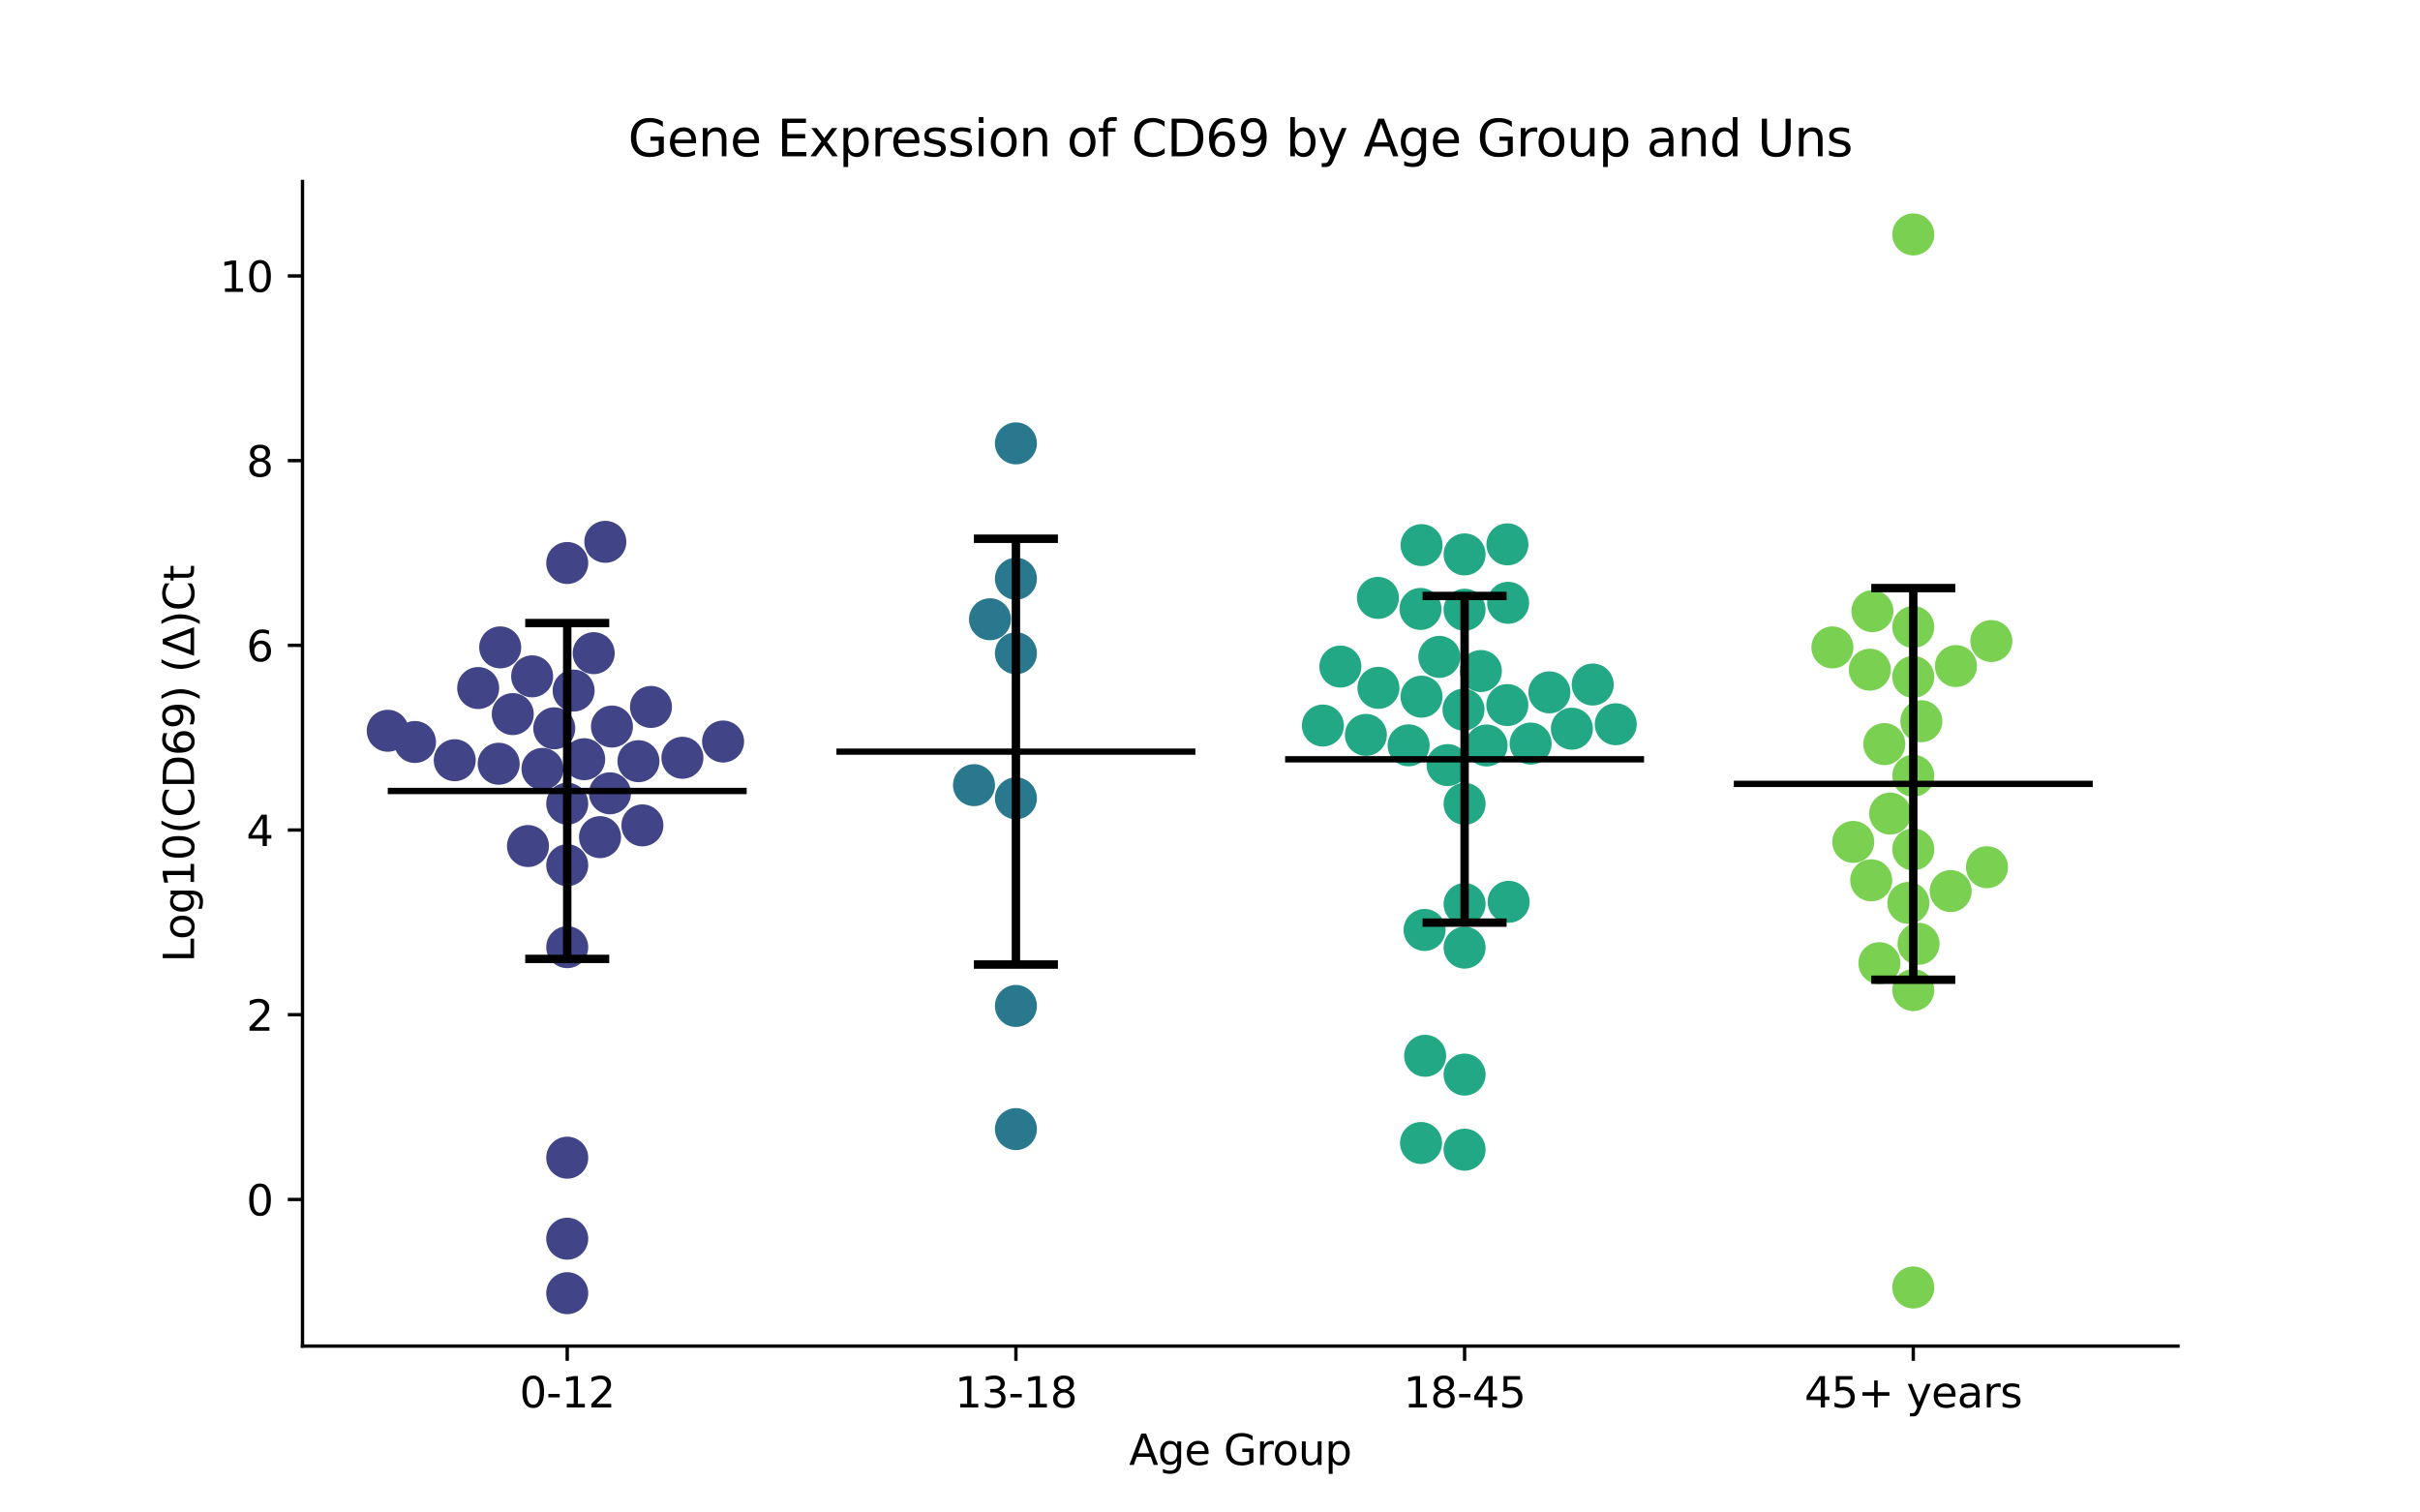 <?xml version="1.0" encoding="utf-8" standalone="no"?>
<!DOCTYPE svg PUBLIC "-//W3C//DTD SVG 1.1//EN"
  "http://www.w3.org/Graphics/SVG/1.1/DTD/svg11.dtd">
<svg xmlns:xlink="http://www.w3.org/1999/xlink" width="576pt" height="360pt" viewBox="0 0 576 360" xmlns="http://www.w3.org/2000/svg" version="1.1">
 <defs>
  <style type="text/css">*{stroke-linejoin: round; stroke-linecap: butt}</style>
 </defs>
 <g id="figure_1">
  <g id="patch_1">
   <path d="M 0 360 
L 576 360 
L 576 0 
L 0 0 
z
" style="fill: #ffffff"/>
  </g>
  <g id="axes_1">
   <g id="patch_2">
    <path d="M 72 320.4 
L 518.4 320.4 
L 518.4 43.2 
L 72 43.2 
z
" style="fill: #ffffff"/>
   </g>
   <g id="PathCollection_1">
    <defs>
     <path id="C0_0_b011cc9e75" d="M 0 5 
C 1.326 5 2.598 4.473 3.536 3.536 
C 4.473 2.598 5 1.326 5 -0 
C 5 -1.326 4.473 -2.598 3.536 -3.536 
C 2.598 -4.473 1.326 -5 0 -5 
C -1.326 -5 -2.598 -4.473 -3.536 -3.536 
C -4.473 -2.598 -5 -1.326 -5 0 
C -5 1.326 -4.473 2.598 -3.536 3.536 
C -2.598 4.473 -1.326 5 0 5 
z
"/>
    </defs>
    <g clip-path="url(#p26d35aa85f)">
     <use xlink:href="#C0_0_b011cc9e75" x="136.533" y="164.369" style="fill: #414487"/>
    </g>
    <g clip-path="url(#p26d35aa85f)">
     <use xlink:href="#C0_0_b011cc9e75" x="142.818" y="199.254" style="fill: #414487"/>
    </g>
    <g clip-path="url(#p26d35aa85f)">
     <use xlink:href="#C0_0_b011cc9e75" x="172.107" y="176.498" style="fill: #414487"/>
    </g>
    <g clip-path="url(#p26d35aa85f)">
     <use xlink:href="#C0_0_b011cc9e75" x="135.009" y="205.938" style="fill: #414487"/>
    </g>
    <g clip-path="url(#p26d35aa85f)">
     <use xlink:href="#C0_0_b011cc9e75" x="118.696" y="181.787" style="fill: #414487"/>
    </g>
    <g clip-path="url(#p26d35aa85f)">
     <use xlink:href="#C0_0_b011cc9e75" x="144.078" y="128.965" style="fill: #414487"/>
    </g>
    <g clip-path="url(#p26d35aa85f)">
     <use xlink:href="#C0_0_b011cc9e75" x="135.009" y="307.8" style="fill: #414487"/>
    </g>
    <g clip-path="url(#p26d35aa85f)">
     <use xlink:href="#C0_0_b011cc9e75" x="113.811" y="163.765" style="fill: #414487"/>
    </g>
    <g clip-path="url(#p26d35aa85f)">
     <use xlink:href="#C0_0_b011cc9e75" x="126.661" y="160.984" style="fill: #414487"/>
    </g>
    <g clip-path="url(#p26d35aa85f)">
     <use xlink:href="#C0_0_b011cc9e75" x="125.665" y="201.376" style="fill: #414487"/>
    </g>
    <g clip-path="url(#p26d35aa85f)">
     <use xlink:href="#C0_0_b011cc9e75" x="92.291" y="173.935" style="fill: #414487"/>
    </g>
    <g clip-path="url(#p26d35aa85f)">
     <use xlink:href="#C0_0_b011cc9e75" x="141.315" y="155.466" style="fill: #414487"/>
    </g>
    <g clip-path="url(#p26d35aa85f)">
     <use xlink:href="#C0_0_b011cc9e75" x="145.183" y="188.819" style="fill: #414487"/>
    </g>
    <g clip-path="url(#p26d35aa85f)">
     <use xlink:href="#C0_0_b011cc9e75" x="135.009" y="294.833" style="fill: #414487"/>
    </g>
    <g clip-path="url(#p26d35aa85f)">
     <use xlink:href="#C0_0_b011cc9e75" x="129.117" y="183.013" style="fill: #414487"/>
    </g>
    <g clip-path="url(#p26d35aa85f)">
     <use xlink:href="#C0_0_b011cc9e75" x="108.233" y="180.948" style="fill: #414487"/>
    </g>
    <g clip-path="url(#p26d35aa85f)">
     <use xlink:href="#C0_0_b011cc9e75" x="152.899" y="196.457" style="fill: #414487"/>
    </g>
    <g clip-path="url(#p26d35aa85f)">
     <use xlink:href="#C0_0_b011cc9e75" x="139.047" y="180.704" style="fill: #414487"/>
    </g>
    <g clip-path="url(#p26d35aa85f)">
     <use xlink:href="#C0_0_b011cc9e75" x="145.655" y="172.933" style="fill: #414487"/>
    </g>
    <g clip-path="url(#p26d35aa85f)">
     <use xlink:href="#C0_0_b011cc9e75" x="162.424" y="180.365" style="fill: #414487"/>
    </g>
    <g clip-path="url(#p26d35aa85f)">
     <use xlink:href="#C0_0_b011cc9e75" x="119.053" y="154.092" style="fill: #414487"/>
    </g>
    <g clip-path="url(#p26d35aa85f)">
     <use xlink:href="#C0_0_b011cc9e75" x="122.047" y="169.967" style="fill: #414487"/>
    </g>
    <g clip-path="url(#p26d35aa85f)">
     <use xlink:href="#C0_0_b011cc9e75" x="135.009" y="191.29" style="fill: #414487"/>
    </g>
    <g clip-path="url(#p26d35aa85f)">
     <use xlink:href="#C0_0_b011cc9e75" x="135.009" y="275.551" style="fill: #414487"/>
    </g>
    <g clip-path="url(#p26d35aa85f)">
     <use xlink:href="#C0_0_b011cc9e75" x="154.94" y="168.264" style="fill: #414487"/>
    </g>
    <g clip-path="url(#p26d35aa85f)">
     <use xlink:href="#C0_0_b011cc9e75" x="135.009" y="225.445" style="fill: #414487"/>
    </g>
    <g clip-path="url(#p26d35aa85f)">
     <use xlink:href="#C0_0_b011cc9e75" x="98.773" y="176.609" style="fill: #414487"/>
    </g>
    <g clip-path="url(#p26d35aa85f)">
     <use xlink:href="#C0_0_b011cc9e75" x="151.959" y="181.179" style="fill: #414487"/>
    </g>
    <g clip-path="url(#p26d35aa85f)">
     <use xlink:href="#C0_0_b011cc9e75" x="135.009" y="134.004" style="fill: #414487"/>
    </g>
    <g clip-path="url(#p26d35aa85f)">
     <use xlink:href="#C0_0_b011cc9e75" x="131.926" y="173.355" style="fill: #414487"/>
    </g>
   </g>
   <g id="PathCollection_2">
    <defs>
     <path id="C1_0_4e87ba4150" d="M 0 5 
C 1.326 5 2.598 4.473 3.536 3.536 
C 4.473 2.598 5 1.326 5 -0 
C 5 -1.326 4.473 -2.598 3.536 -3.536 
C 2.598 -4.473 1.326 -5 0 -5 
C -1.326 -5 -2.598 -4.473 -3.536 -3.536 
C -4.473 -2.598 -5 -1.326 -5 0 
C -5 1.326 -4.473 2.598 -3.536 3.536 
C -2.598 4.473 -1.326 5 0 5 
z
"/>
    </defs>
    <g clip-path="url(#p26d35aa85f)">
     <use xlink:href="#C1_0_4e87ba4150" x="241.803" y="105.532" style="fill: #2a788e"/>
    </g>
    <g clip-path="url(#p26d35aa85f)">
     <use xlink:href="#C1_0_4e87ba4150" x="231.83" y="186.883" style="fill: #2a788e"/>
    </g>
    <g clip-path="url(#p26d35aa85f)">
     <use xlink:href="#C1_0_4e87ba4150" x="241.803" y="239.436" style="fill: #2a788e"/>
    </g>
    <g clip-path="url(#p26d35aa85f)">
     <use xlink:href="#C1_0_4e87ba4150" x="241.803" y="268.748" style="fill: #2a788e"/>
    </g>
    <g clip-path="url(#p26d35aa85f)">
     <use xlink:href="#C1_0_4e87ba4150" x="241.803" y="190.01" style="fill: #2a788e"/>
    </g>
    <g clip-path="url(#p26d35aa85f)">
     <use xlink:href="#C1_0_4e87ba4150" x="241.803" y="155.489" style="fill: #2a788e"/>
    </g>
    <g clip-path="url(#p26d35aa85f)">
     <use xlink:href="#C1_0_4e87ba4150" x="235.638" y="147.394" style="fill: #2a788e"/>
    </g>
    <g clip-path="url(#p26d35aa85f)">
     <use xlink:href="#C1_0_4e87ba4150" x="241.803" y="137.747" style="fill: #2a788e"/>
    </g>
   </g>
   <g id="PathCollection_3">
    <defs>
     <path id="C2_0_6c7bbbd992" d="M 0 5 
C 1.326 5 2.598 4.473 3.536 3.536 
C 4.473 2.598 5 1.326 5 -0 
C 5 -1.326 4.473 -2.598 3.536 -3.536 
C 2.598 -4.473 1.326 -5 0 -5 
C -1.326 -5 -2.598 -4.473 -3.536 -3.536 
C -4.473 -2.598 -5 -1.326 -5 0 
C -5 1.326 -4.473 2.598 -3.536 3.536 
C -2.598 4.473 -1.326 5 0 5 
z
"/>
    </defs>
    <g clip-path="url(#p26d35aa85f)">
     <use xlink:href="#C2_0_6c7bbbd992" x="379.096" y="162.931" style="fill: #22a884"/>
    </g>
    <g clip-path="url(#p26d35aa85f)">
     <use xlink:href="#C2_0_6c7bbbd992" x="353.826" y="177.434" style="fill: #22a884"/>
    </g>
    <g clip-path="url(#p26d35aa85f)">
     <use xlink:href="#C2_0_6c7bbbd992" x="338.348" y="165.82" style="fill: #22a884"/>
    </g>
    <g clip-path="url(#p26d35aa85f)">
     <use xlink:href="#C2_0_6c7bbbd992" x="348.597" y="191.329" style="fill: #22a884"/>
    </g>
    <g clip-path="url(#p26d35aa85f)">
     <use xlink:href="#C2_0_6c7bbbd992" x="374.136" y="173.443" style="fill: #22a884"/>
    </g>
    <g clip-path="url(#p26d35aa85f)">
     <use xlink:href="#C2_0_6c7bbbd992" x="358.771" y="167.818" style="fill: #22a884"/>
    </g>
    <g clip-path="url(#p26d35aa85f)">
     <use xlink:href="#C2_0_6c7bbbd992" x="384.577" y="172.382" style="fill: #22a884"/>
    </g>
    <g clip-path="url(#p26d35aa85f)">
     <use xlink:href="#C2_0_6c7bbbd992" x="338.099" y="144.939" style="fill: #22a884"/>
    </g>
    <g clip-path="url(#p26d35aa85f)">
     <use xlink:href="#C2_0_6c7bbbd992" x="344.542" y="182.105" style="fill: #22a884"/>
    </g>
    <g clip-path="url(#p26d35aa85f)">
     <use xlink:href="#C2_0_6c7bbbd992" x="368.78" y="164.794" style="fill: #22a884"/>
    </g>
    <g clip-path="url(#p26d35aa85f)">
     <use xlink:href="#C2_0_6c7bbbd992" x="352.47" y="159.719" style="fill: #22a884"/>
    </g>
    <g clip-path="url(#p26d35aa85f)">
     <use xlink:href="#C2_0_6c7bbbd992" x="348.597" y="145.125" style="fill: #22a884"/>
    </g>
    <g clip-path="url(#p26d35aa85f)">
     <use xlink:href="#C2_0_6c7bbbd992" x="314.867" y="172.695" style="fill: #22a884"/>
    </g>
    <g clip-path="url(#p26d35aa85f)">
     <use xlink:href="#C2_0_6c7bbbd992" x="319.03" y="158.653" style="fill: #22a884"/>
    </g>
    <g clip-path="url(#p26d35aa85f)">
     <use xlink:href="#C2_0_6c7bbbd992" x="325.104" y="174.92" style="fill: #22a884"/>
    </g>
    <g clip-path="url(#p26d35aa85f)">
     <use xlink:href="#C2_0_6c7bbbd992" x="348.597" y="225.555" style="fill: #22a884"/>
    </g>
    <g clip-path="url(#p26d35aa85f)">
     <use xlink:href="#C2_0_6c7bbbd992" x="348.334" y="168.911" style="fill: #22a884"/>
    </g>
    <g clip-path="url(#p26d35aa85f)">
     <use xlink:href="#C2_0_6c7bbbd992" x="364.316" y="176.982" style="fill: #22a884"/>
    </g>
    <g clip-path="url(#p26d35aa85f)">
     <use xlink:href="#C2_0_6c7bbbd992" x="339.072" y="221.347" style="fill: #22a884"/>
    </g>
    <g clip-path="url(#p26d35aa85f)">
     <use xlink:href="#C2_0_6c7bbbd992" x="335.274" y="177.405" style="fill: #22a884"/>
    </g>
    <g clip-path="url(#p26d35aa85f)">
     <use xlink:href="#C2_0_6c7bbbd992" x="342.585" y="156.349" style="fill: #22a884"/>
    </g>
    <g clip-path="url(#p26d35aa85f)">
     <use xlink:href="#C2_0_6c7bbbd992" x="348.597" y="131.961" style="fill: #22a884"/>
    </g>
    <g clip-path="url(#p26d35aa85f)">
     <use xlink:href="#C2_0_6c7bbbd992" x="359.082" y="214.649" style="fill: #22a884"/>
    </g>
    <g clip-path="url(#p26d35aa85f)">
     <use xlink:href="#C2_0_6c7bbbd992" x="348.597" y="255.778" style="fill: #22a884"/>
    </g>
    <g clip-path="url(#p26d35aa85f)">
     <use xlink:href="#C2_0_6c7bbbd992" x="348.597" y="273.647" style="fill: #22a884"/>
    </g>
    <g clip-path="url(#p26d35aa85f)">
     <use xlink:href="#C2_0_6c7bbbd992" x="339.208" y="251.302" style="fill: #22a884"/>
    </g>
    <g clip-path="url(#p26d35aa85f)">
     <use xlink:href="#C2_0_6c7bbbd992" x="338.357" y="129.75" style="fill: #22a884"/>
    </g>
    <g clip-path="url(#p26d35aa85f)">
     <use xlink:href="#C2_0_6c7bbbd992" x="338.231" y="272.055" style="fill: #22a884"/>
    </g>
    <g clip-path="url(#p26d35aa85f)">
     <use xlink:href="#C2_0_6c7bbbd992" x="328.083" y="163.719" style="fill: #22a884"/>
    </g>
    <g clip-path="url(#p26d35aa85f)">
     <use xlink:href="#C2_0_6c7bbbd992" x="358.791" y="129.565" style="fill: #22a884"/>
    </g>
    <g clip-path="url(#p26d35aa85f)">
     <use xlink:href="#C2_0_6c7bbbd992" x="327.967" y="142.314" style="fill: #22a884"/>
    </g>
    <g clip-path="url(#p26d35aa85f)">
     <use xlink:href="#C2_0_6c7bbbd992" x="358.955" y="143.484" style="fill: #22a884"/>
    </g>
    <g clip-path="url(#p26d35aa85f)">
     <use xlink:href="#C2_0_6c7bbbd992" x="348.597" y="215.187" style="fill: #22a884"/>
    </g>
   </g>
   <g id="PathCollection_4">
    <defs>
     <path id="C3_0_0fb4f5249e" d="M 0 5 
C 1.326 5 2.598 4.473 3.536 3.536 
C 4.473 2.598 5 1.326 5 -0 
C 5 -1.326 4.473 -2.598 3.536 -3.536 
C 2.598 -4.473 1.326 -5 0 -5 
C -1.326 -5 -2.598 -4.473 -3.536 -3.536 
C -4.473 -2.598 -5 -1.326 -5 0 
C -5 1.326 -4.473 2.598 -3.536 3.536 
C -2.598 4.473 -1.326 5 0 5 
z
"/>
    </defs>
    <g clip-path="url(#p26d35aa85f)">
     <use xlink:href="#C3_0_0fb4f5249e" x="445.666" y="145.471" style="fill: #7ad151"/>
    </g>
    <g clip-path="url(#p26d35aa85f)">
     <use xlink:href="#C3_0_0fb4f5249e" x="436.141" y="154.101" style="fill: #7ad151"/>
    </g>
    <g clip-path="url(#p26d35aa85f)">
     <use xlink:href="#C3_0_0fb4f5249e" x="455.391" y="149.24" style="fill: #7ad151"/>
    </g>
    <g clip-path="url(#p26d35aa85f)">
     <use xlink:href="#C3_0_0fb4f5249e" x="455.391" y="306.448" style="fill: #7ad151"/>
    </g>
    <g clip-path="url(#p26d35aa85f)">
     <use xlink:href="#C3_0_0fb4f5249e" x="455.391" y="202.167" style="fill: #7ad151"/>
    </g>
    <g clip-path="url(#p26d35aa85f)">
     <use xlink:href="#C3_0_0fb4f5249e" x="445.046" y="159.399" style="fill: #7ad151"/>
    </g>
    <g clip-path="url(#p26d35aa85f)">
     <use xlink:href="#C3_0_0fb4f5249e" x="457.305" y="171.666" style="fill: #7ad151"/>
    </g>
    <g clip-path="url(#p26d35aa85f)">
     <use xlink:href="#C3_0_0fb4f5249e" x="465.539" y="158.541" style="fill: #7ad151"/>
    </g>
    <g clip-path="url(#p26d35aa85f)">
     <use xlink:href="#C3_0_0fb4f5249e" x="448.495" y="177.107" style="fill: #7ad151"/>
    </g>
    <g clip-path="url(#p26d35aa85f)">
     <use xlink:href="#C3_0_0fb4f5249e" x="473.971" y="152.582" style="fill: #7ad151"/>
    </g>
    <g clip-path="url(#p26d35aa85f)">
     <use xlink:href="#C3_0_0fb4f5249e" x="456.649" y="224.645" style="fill: #7ad151"/>
    </g>
    <g clip-path="url(#p26d35aa85f)">
     <use xlink:href="#C3_0_0fb4f5249e" x="454.221" y="214.916" style="fill: #7ad151"/>
    </g>
    <g clip-path="url(#p26d35aa85f)">
     <use xlink:href="#C3_0_0fb4f5249e" x="449.893" y="193.648" style="fill: #7ad151"/>
    </g>
    <g clip-path="url(#p26d35aa85f)">
     <use xlink:href="#C3_0_0fb4f5249e" x="441.107" y="200.392" style="fill: #7ad151"/>
    </g>
    <g clip-path="url(#p26d35aa85f)">
     <use xlink:href="#C3_0_0fb4f5249e" x="455.391" y="235.656" style="fill: #7ad151"/>
    </g>
    <g clip-path="url(#p26d35aa85f)">
     <use xlink:href="#C3_0_0fb4f5249e" x="455.391" y="161.11" style="fill: #7ad151"/>
    </g>
    <g clip-path="url(#p26d35aa85f)">
     <use xlink:href="#C3_0_0fb4f5249e" x="472.935" y="206.41" style="fill: #7ad151"/>
    </g>
    <g clip-path="url(#p26d35aa85f)">
     <use xlink:href="#C3_0_0fb4f5249e" x="445.376" y="209.528" style="fill: #7ad151"/>
    </g>
    <g clip-path="url(#p26d35aa85f)">
     <use xlink:href="#C3_0_0fb4f5249e" x="455.391" y="55.8" style="fill: #7ad151"/>
    </g>
    <g clip-path="url(#p26d35aa85f)">
     <use xlink:href="#C3_0_0fb4f5249e" x="447.329" y="229.25" style="fill: #7ad151"/>
    </g>
    <g clip-path="url(#p26d35aa85f)">
     <use xlink:href="#C3_0_0fb4f5249e" x="464.293" y="212.089" style="fill: #7ad151"/>
    </g>
    <g clip-path="url(#p26d35aa85f)">
     <use xlink:href="#C3_0_0fb4f5249e" x="455.391" y="184.648" style="fill: #7ad151"/>
    </g>
   </g>
   <g id="matplotlib.axis_1">
    <g id="xtick_1">
     <g id="line2d_1">
      <defs>
       <path id="m6d2b80d1c9" d="M 0 0 
L 0 3.5 
" style="stroke: #000000; stroke-width: 0.8"/>
      </defs>
      <g>
       <use xlink:href="#m6d2b80d1c9" x="135.009" y="320.4" style="stroke: #000000; stroke-width: 0.8"/>
      </g>
     </g>
     <g id="text_1">
      <!-- 0-12 -->
      <g transform="translate(123.661 334.998) scale(0.1 -0.1)">
       <defs>
        <path id="DejaVuSans-30" d="M 2034 4250 
Q 1547 4250 1301 3770 
Q 1056 3291 1056 2328 
Q 1056 1369 1301 889 
Q 1547 409 2034 409 
Q 2525 409 2770 889 
Q 3016 1369 3016 2328 
Q 3016 3291 2770 3770 
Q 2525 4250 2034 4250 
z
M 2034 4750 
Q 2819 4750 3233 4129 
Q 3647 3509 3647 2328 
Q 3647 1150 3233 529 
Q 2819 -91 2034 -91 
Q 1250 -91 836 529 
Q 422 1150 422 2328 
Q 422 3509 836 4129 
Q 1250 4750 2034 4750 
z
" transform="scale(0.016)"/>
        <path id="DejaVuSans-2d" d="M 313 2009 
L 1997 2009 
L 1997 1497 
L 313 1497 
L 313 2009 
z
" transform="scale(0.016)"/>
        <path id="DejaVuSans-31" d="M 794 531 
L 1825 531 
L 1825 4091 
L 703 3866 
L 703 4441 
L 1819 4666 
L 2450 4666 
L 2450 531 
L 3481 531 
L 3481 0 
L 794 0 
L 794 531 
z
" transform="scale(0.016)"/>
        <path id="DejaVuSans-32" d="M 1228 531 
L 3431 531 
L 3431 0 
L 469 0 
L 469 531 
Q 828 903 1448 1529 
Q 2069 2156 2228 2338 
Q 2531 2678 2651 2914 
Q 2772 3150 2772 3378 
Q 2772 3750 2511 3984 
Q 2250 4219 1831 4219 
Q 1534 4219 1204 4116 
Q 875 4013 500 3803 
L 500 4441 
Q 881 4594 1212 4672 
Q 1544 4750 1819 4750 
Q 2544 4750 2975 4387 
Q 3406 4025 3406 3419 
Q 3406 3131 3298 2873 
Q 3191 2616 2906 2266 
Q 2828 2175 2409 1742 
Q 1991 1309 1228 531 
z
" transform="scale(0.016)"/>
       </defs>
       <use xlink:href="#DejaVuSans-30"/>
       <use xlink:href="#DejaVuSans-2d" x="63.623"/>
       <use xlink:href="#DejaVuSans-31" x="99.707"/>
       <use xlink:href="#DejaVuSans-32" x="163.33"/>
      </g>
     </g>
    </g>
    <g id="xtick_2">
     <g id="line2d_2">
      <g>
       <use xlink:href="#m6d2b80d1c9" x="241.803" y="320.4" style="stroke: #000000; stroke-width: 0.8"/>
      </g>
     </g>
     <g id="text_2">
      <!-- 13-18 -->
      <g transform="translate(227.274 334.998) scale(0.1 -0.1)">
       <defs>
        <path id="DejaVuSans-33" d="M 2597 2516 
Q 3050 2419 3304 2112 
Q 3559 1806 3559 1356 
Q 3559 666 3084 287 
Q 2609 -91 1734 -91 
Q 1441 -91 1130 -33 
Q 819 25 488 141 
L 488 750 
Q 750 597 1062 519 
Q 1375 441 1716 441 
Q 2309 441 2620 675 
Q 2931 909 2931 1356 
Q 2931 1769 2642 2001 
Q 2353 2234 1838 2234 
L 1294 2234 
L 1294 2753 
L 1863 2753 
Q 2328 2753 2575 2939 
Q 2822 3125 2822 3475 
Q 2822 3834 2567 4026 
Q 2313 4219 1838 4219 
Q 1578 4219 1281 4162 
Q 984 4106 628 3988 
L 628 4550 
Q 988 4650 1302 4700 
Q 1616 4750 1894 4750 
Q 2613 4750 3031 4423 
Q 3450 4097 3450 3541 
Q 3450 3153 3228 2886 
Q 3006 2619 2597 2516 
z
" transform="scale(0.016)"/>
        <path id="DejaVuSans-38" d="M 2034 2216 
Q 1584 2216 1326 1975 
Q 1069 1734 1069 1313 
Q 1069 891 1326 650 
Q 1584 409 2034 409 
Q 2484 409 2743 651 
Q 3003 894 3003 1313 
Q 3003 1734 2745 1975 
Q 2488 2216 2034 2216 
z
M 1403 2484 
Q 997 2584 770 2862 
Q 544 3141 544 3541 
Q 544 4100 942 4425 
Q 1341 4750 2034 4750 
Q 2731 4750 3128 4425 
Q 3525 4100 3525 3541 
Q 3525 3141 3298 2862 
Q 3072 2584 2669 2484 
Q 3125 2378 3379 2068 
Q 3634 1759 3634 1313 
Q 3634 634 3220 271 
Q 2806 -91 2034 -91 
Q 1263 -91 848 271 
Q 434 634 434 1313 
Q 434 1759 690 2068 
Q 947 2378 1403 2484 
z
M 1172 3481 
Q 1172 3119 1398 2916 
Q 1625 2713 2034 2713 
Q 2441 2713 2670 2916 
Q 2900 3119 2900 3481 
Q 2900 3844 2670 4047 
Q 2441 4250 2034 4250 
Q 1625 4250 1398 4047 
Q 1172 3844 1172 3481 
z
" transform="scale(0.016)"/>
       </defs>
       <use xlink:href="#DejaVuSans-31"/>
       <use xlink:href="#DejaVuSans-33" x="63.623"/>
       <use xlink:href="#DejaVuSans-2d" x="127.246"/>
       <use xlink:href="#DejaVuSans-31" x="163.33"/>
       <use xlink:href="#DejaVuSans-38" x="226.953"/>
      </g>
     </g>
    </g>
    <g id="xtick_3">
     <g id="line2d_3">
      <g>
       <use xlink:href="#m6d2b80d1c9" x="348.597" y="320.4" style="stroke: #000000; stroke-width: 0.8"/>
      </g>
     </g>
     <g id="text_3">
      <!-- 18-45 -->
      <g transform="translate(334.068 334.998) scale(0.1 -0.1)">
       <defs>
        <path id="DejaVuSans-34" d="M 2419 4116 
L 825 1625 
L 2419 1625 
L 2419 4116 
z
M 2253 4666 
L 3047 4666 
L 3047 1625 
L 3713 1625 
L 3713 1100 
L 3047 1100 
L 3047 0 
L 2419 0 
L 2419 1100 
L 313 1100 
L 313 1709 
L 2253 4666 
z
" transform="scale(0.016)"/>
        <path id="DejaVuSans-35" d="M 691 4666 
L 3169 4666 
L 3169 4134 
L 1269 4134 
L 1269 2991 
Q 1406 3038 1543 3061 
Q 1681 3084 1819 3084 
Q 2600 3084 3056 2656 
Q 3513 2228 3513 1497 
Q 3513 744 3044 326 
Q 2575 -91 1722 -91 
Q 1428 -91 1123 -41 
Q 819 9 494 109 
L 494 744 
Q 775 591 1075 516 
Q 1375 441 1709 441 
Q 2250 441 2565 725 
Q 2881 1009 2881 1497 
Q 2881 1984 2565 2268 
Q 2250 2553 1709 2553 
Q 1456 2553 1204 2497 
Q 953 2441 691 2322 
L 691 4666 
z
" transform="scale(0.016)"/>
       </defs>
       <use xlink:href="#DejaVuSans-31"/>
       <use xlink:href="#DejaVuSans-38" x="63.623"/>
       <use xlink:href="#DejaVuSans-2d" x="127.246"/>
       <use xlink:href="#DejaVuSans-34" x="163.33"/>
       <use xlink:href="#DejaVuSans-35" x="226.953"/>
      </g>
     </g>
    </g>
    <g id="xtick_4">
     <g id="line2d_4">
      <g>
       <use xlink:href="#m6d2b80d1c9" x="455.391" y="320.4" style="stroke: #000000; stroke-width: 0.8"/>
      </g>
     </g>
     <g id="text_4">
      <!-- 45+ years -->
      <g transform="translate(429.49 334.998) scale(0.1 -0.1)">
       <defs>
        <path id="DejaVuSans-2b" d="M 2944 4013 
L 2944 2272 
L 4684 2272 
L 4684 1741 
L 2944 1741 
L 2944 0 
L 2419 0 
L 2419 1741 
L 678 1741 
L 678 2272 
L 2419 2272 
L 2419 4013 
L 2944 4013 
z
" transform="scale(0.016)"/>
        <path id="DejaVuSans-20" transform="scale(0.016)"/>
        <path id="DejaVuSans-79" d="M 2059 -325 
Q 1816 -950 1584 -1140 
Q 1353 -1331 966 -1331 
L 506 -1331 
L 506 -850 
L 844 -850 
Q 1081 -850 1212 -737 
Q 1344 -625 1503 -206 
L 1606 56 
L 191 3500 
L 800 3500 
L 1894 763 
L 2988 3500 
L 3597 3500 
L 2059 -325 
z
" transform="scale(0.016)"/>
        <path id="DejaVuSans-65" d="M 3597 1894 
L 3597 1613 
L 953 1613 
Q 991 1019 1311 708 
Q 1631 397 2203 397 
Q 2534 397 2845 478 
Q 3156 559 3463 722 
L 3463 178 
Q 3153 47 2828 -22 
Q 2503 -91 2169 -91 
Q 1331 -91 842 396 
Q 353 884 353 1716 
Q 353 2575 817 3079 
Q 1281 3584 2069 3584 
Q 2775 3584 3186 3129 
Q 3597 2675 3597 1894 
z
M 3022 2063 
Q 3016 2534 2758 2815 
Q 2500 3097 2075 3097 
Q 1594 3097 1305 2825 
Q 1016 2553 972 2059 
L 3022 2063 
z
" transform="scale(0.016)"/>
        <path id="DejaVuSans-61" d="M 2194 1759 
Q 1497 1759 1228 1600 
Q 959 1441 959 1056 
Q 959 750 1161 570 
Q 1363 391 1709 391 
Q 2188 391 2477 730 
Q 2766 1069 2766 1631 
L 2766 1759 
L 2194 1759 
z
M 3341 1997 
L 3341 0 
L 2766 0 
L 2766 531 
Q 2569 213 2275 61 
Q 1981 -91 1556 -91 
Q 1019 -91 701 211 
Q 384 513 384 1019 
Q 384 1609 779 1909 
Q 1175 2209 1959 2209 
L 2766 2209 
L 2766 2266 
Q 2766 2663 2505 2880 
Q 2244 3097 1772 3097 
Q 1472 3097 1187 3025 
Q 903 2953 641 2809 
L 641 3341 
Q 956 3463 1253 3523 
Q 1550 3584 1831 3584 
Q 2591 3584 2966 3190 
Q 3341 2797 3341 1997 
z
" transform="scale(0.016)"/>
        <path id="DejaVuSans-72" d="M 2631 2963 
Q 2534 3019 2420 3045 
Q 2306 3072 2169 3072 
Q 1681 3072 1420 2755 
Q 1159 2438 1159 1844 
L 1159 0 
L 581 0 
L 581 3500 
L 1159 3500 
L 1159 2956 
Q 1341 3275 1631 3429 
Q 1922 3584 2338 3584 
Q 2397 3584 2469 3576 
Q 2541 3569 2628 3553 
L 2631 2963 
z
" transform="scale(0.016)"/>
        <path id="DejaVuSans-73" d="M 2834 3397 
L 2834 2853 
Q 2591 2978 2328 3040 
Q 2066 3103 1784 3103 
Q 1356 3103 1142 2972 
Q 928 2841 928 2578 
Q 928 2378 1081 2264 
Q 1234 2150 1697 2047 
L 1894 2003 
Q 2506 1872 2764 1633 
Q 3022 1394 3022 966 
Q 3022 478 2636 193 
Q 2250 -91 1575 -91 
Q 1294 -91 989 -36 
Q 684 19 347 128 
L 347 722 
Q 666 556 975 473 
Q 1284 391 1588 391 
Q 1994 391 2212 530 
Q 2431 669 2431 922 
Q 2431 1156 2273 1281 
Q 2116 1406 1581 1522 
L 1381 1569 
Q 847 1681 609 1914 
Q 372 2147 372 2553 
Q 372 3047 722 3315 
Q 1072 3584 1716 3584 
Q 2034 3584 2315 3537 
Q 2597 3491 2834 3397 
z
" transform="scale(0.016)"/>
       </defs>
       <use xlink:href="#DejaVuSans-34"/>
       <use xlink:href="#DejaVuSans-35" x="63.623"/>
       <use xlink:href="#DejaVuSans-2b" x="127.246"/>
       <use xlink:href="#DejaVuSans-20" x="211.035"/>
       <use xlink:href="#DejaVuSans-79" x="242.822"/>
       <use xlink:href="#DejaVuSans-65" x="302.002"/>
       <use xlink:href="#DejaVuSans-61" x="363.525"/>
       <use xlink:href="#DejaVuSans-72" x="424.805"/>
       <use xlink:href="#DejaVuSans-73" x="465.918"/>
      </g>
     </g>
    </g>
    <g id="text_5">
     <!-- Age Group -->
     <g transform="translate(268.72 348.677) scale(0.1 -0.1)">
      <defs>
       <path id="DejaVuSans-41" d="M 2188 4044 
L 1331 1722 
L 3047 1722 
L 2188 4044 
z
M 1831 4666 
L 2547 4666 
L 4325 0 
L 3669 0 
L 3244 1197 
L 1141 1197 
L 716 0 
L 50 0 
L 1831 4666 
z
" transform="scale(0.016)"/>
       <path id="DejaVuSans-67" d="M 2906 1791 
Q 2906 2416 2648 2759 
Q 2391 3103 1925 3103 
Q 1463 3103 1205 2759 
Q 947 2416 947 1791 
Q 947 1169 1205 825 
Q 1463 481 1925 481 
Q 2391 481 2648 825 
Q 2906 1169 2906 1791 
z
M 3481 434 
Q 3481 -459 3084 -895 
Q 2688 -1331 1869 -1331 
Q 1566 -1331 1297 -1286 
Q 1028 -1241 775 -1147 
L 775 -588 
Q 1028 -725 1275 -790 
Q 1522 -856 1778 -856 
Q 2344 -856 2625 -561 
Q 2906 -266 2906 331 
L 2906 616 
Q 2728 306 2450 153 
Q 2172 0 1784 0 
Q 1141 0 747 490 
Q 353 981 353 1791 
Q 353 2603 747 3093 
Q 1141 3584 1784 3584 
Q 2172 3584 2450 3431 
Q 2728 3278 2906 2969 
L 2906 3500 
L 3481 3500 
L 3481 434 
z
" transform="scale(0.016)"/>
       <path id="DejaVuSans-47" d="M 3809 666 
L 3809 1919 
L 2778 1919 
L 2778 2438 
L 4434 2438 
L 4434 434 
Q 4069 175 3628 42 
Q 3188 -91 2688 -91 
Q 1594 -91 976 548 
Q 359 1188 359 2328 
Q 359 3472 976 4111 
Q 1594 4750 2688 4750 
Q 3144 4750 3555 4637 
Q 3966 4525 4313 4306 
L 4313 3634 
Q 3963 3931 3569 4081 
Q 3175 4231 2741 4231 
Q 1884 4231 1454 3753 
Q 1025 3275 1025 2328 
Q 1025 1384 1454 906 
Q 1884 428 2741 428 
Q 3075 428 3337 486 
Q 3600 544 3809 666 
z
" transform="scale(0.016)"/>
       <path id="DejaVuSans-6f" d="M 1959 3097 
Q 1497 3097 1228 2736 
Q 959 2375 959 1747 
Q 959 1119 1226 758 
Q 1494 397 1959 397 
Q 2419 397 2687 759 
Q 2956 1122 2956 1747 
Q 2956 2369 2687 2733 
Q 2419 3097 1959 3097 
z
M 1959 3584 
Q 2709 3584 3137 3096 
Q 3566 2609 3566 1747 
Q 3566 888 3137 398 
Q 2709 -91 1959 -91 
Q 1206 -91 779 398 
Q 353 888 353 1747 
Q 353 2609 779 3096 
Q 1206 3584 1959 3584 
z
" transform="scale(0.016)"/>
       <path id="DejaVuSans-75" d="M 544 1381 
L 544 3500 
L 1119 3500 
L 1119 1403 
Q 1119 906 1312 657 
Q 1506 409 1894 409 
Q 2359 409 2629 706 
Q 2900 1003 2900 1516 
L 2900 3500 
L 3475 3500 
L 3475 0 
L 2900 0 
L 2900 538 
Q 2691 219 2414 64 
Q 2138 -91 1772 -91 
Q 1169 -91 856 284 
Q 544 659 544 1381 
z
M 1991 3584 
L 1991 3584 
z
" transform="scale(0.016)"/>
       <path id="DejaVuSans-70" d="M 1159 525 
L 1159 -1331 
L 581 -1331 
L 581 3500 
L 1159 3500 
L 1159 2969 
Q 1341 3281 1617 3432 
Q 1894 3584 2278 3584 
Q 2916 3584 3314 3078 
Q 3713 2572 3713 1747 
Q 3713 922 3314 415 
Q 2916 -91 2278 -91 
Q 1894 -91 1617 61 
Q 1341 213 1159 525 
z
M 3116 1747 
Q 3116 2381 2855 2742 
Q 2594 3103 2138 3103 
Q 1681 3103 1420 2742 
Q 1159 2381 1159 1747 
Q 1159 1113 1420 752 
Q 1681 391 2138 391 
Q 2594 391 2855 752 
Q 3116 1113 3116 1747 
z
" transform="scale(0.016)"/>
      </defs>
      <use xlink:href="#DejaVuSans-41"/>
      <use xlink:href="#DejaVuSans-67" x="68.408"/>
      <use xlink:href="#DejaVuSans-65" x="131.885"/>
      <use xlink:href="#DejaVuSans-20" x="193.408"/>
      <use xlink:href="#DejaVuSans-47" x="225.195"/>
      <use xlink:href="#DejaVuSans-72" x="302.686"/>
      <use xlink:href="#DejaVuSans-6f" x="341.549"/>
      <use xlink:href="#DejaVuSans-75" x="402.73"/>
      <use xlink:href="#DejaVuSans-70" x="466.109"/>
     </g>
    </g>
   </g>
   <g id="matplotlib.axis_2">
    <g id="ytick_1">
     <g id="line2d_5">
      <defs>
       <path id="mb844bc180b" d="M 0 0 
L -3.5 0 
" style="stroke: #000000; stroke-width: 0.8"/>
      </defs>
      <g>
       <use xlink:href="#mb844bc180b" x="72" y="285.492" style="stroke: #000000; stroke-width: 0.8"/>
      </g>
     </g>
     <g id="text_6">
      <!-- 0 -->
      <g transform="translate(58.638 289.291) scale(0.1 -0.1)">
       <use xlink:href="#DejaVuSans-30"/>
      </g>
     </g>
    </g>
    <g id="ytick_2">
     <g id="line2d_6">
      <g>
       <use xlink:href="#mb844bc180b" x="72" y="241.528" style="stroke: #000000; stroke-width: 0.8"/>
      </g>
     </g>
     <g id="text_7">
      <!-- 2 -->
      <g transform="translate(58.638 245.327) scale(0.1 -0.1)">
       <use xlink:href="#DejaVuSans-32"/>
      </g>
     </g>
    </g>
    <g id="ytick_3">
     <g id="line2d_7">
      <g>
       <use xlink:href="#mb844bc180b" x="72" y="197.564" style="stroke: #000000; stroke-width: 0.8"/>
      </g>
     </g>
     <g id="text_8">
      <!-- 4 -->
      <g transform="translate(58.638 201.363) scale(0.1 -0.1)">
       <use xlink:href="#DejaVuSans-34"/>
      </g>
     </g>
    </g>
    <g id="ytick_4">
     <g id="line2d_8">
      <g>
       <use xlink:href="#mb844bc180b" x="72" y="153.6" style="stroke: #000000; stroke-width: 0.8"/>
      </g>
     </g>
     <g id="text_9">
      <!-- 6 -->
      <g transform="translate(58.638 157.399) scale(0.1 -0.1)">
       <defs>
        <path id="DejaVuSans-36" d="M 2113 2584 
Q 1688 2584 1439 2293 
Q 1191 2003 1191 1497 
Q 1191 994 1439 701 
Q 1688 409 2113 409 
Q 2538 409 2786 701 
Q 3034 994 3034 1497 
Q 3034 2003 2786 2293 
Q 2538 2584 2113 2584 
z
M 3366 4563 
L 3366 3988 
Q 3128 4100 2886 4159 
Q 2644 4219 2406 4219 
Q 1781 4219 1451 3797 
Q 1122 3375 1075 2522 
Q 1259 2794 1537 2939 
Q 1816 3084 2150 3084 
Q 2853 3084 3261 2657 
Q 3669 2231 3669 1497 
Q 3669 778 3244 343 
Q 2819 -91 2113 -91 
Q 1303 -91 875 529 
Q 447 1150 447 2328 
Q 447 3434 972 4092 
Q 1497 4750 2381 4750 
Q 2619 4750 2861 4703 
Q 3103 4656 3366 4563 
z
" transform="scale(0.016)"/>
       </defs>
       <use xlink:href="#DejaVuSans-36"/>
      </g>
     </g>
    </g>
    <g id="ytick_5">
     <g id="line2d_9">
      <g>
       <use xlink:href="#mb844bc180b" x="72" y="109.636" style="stroke: #000000; stroke-width: 0.8"/>
      </g>
     </g>
     <g id="text_10">
      <!-- 8 -->
      <g transform="translate(58.638 113.435) scale(0.1 -0.1)">
       <use xlink:href="#DejaVuSans-38"/>
      </g>
     </g>
    </g>
    <g id="ytick_6">
     <g id="line2d_10">
      <g>
       <use xlink:href="#mb844bc180b" x="72" y="65.672" style="stroke: #000000; stroke-width: 0.8"/>
      </g>
     </g>
     <g id="text_11">
      <!-- 10 -->
      <g transform="translate(52.275 69.471) scale(0.1 -0.1)">
       <use xlink:href="#DejaVuSans-31"/>
       <use xlink:href="#DejaVuSans-30" x="63.623"/>
      </g>
     </g>
    </g>
    <g id="text_12">
     <!-- Log10(CD69) (Δ)Ct -->
     <g transform="translate(46.195 229.062) rotate(-90) scale(0.1 -0.1)">
      <defs>
       <path id="DejaVuSans-4c" d="M 628 4666 
L 1259 4666 
L 1259 531 
L 3531 531 
L 3531 0 
L 628 0 
L 628 4666 
z
" transform="scale(0.016)"/>
       <path id="DejaVuSans-28" d="M 1984 4856 
Q 1566 4138 1362 3434 
Q 1159 2731 1159 2009 
Q 1159 1288 1364 580 
Q 1569 -128 1984 -844 
L 1484 -844 
Q 1016 -109 783 600 
Q 550 1309 550 2009 
Q 550 2706 781 3412 
Q 1013 4119 1484 4856 
L 1984 4856 
z
" transform="scale(0.016)"/>
       <path id="DejaVuSans-43" d="M 4122 4306 
L 4122 3641 
Q 3803 3938 3442 4084 
Q 3081 4231 2675 4231 
Q 1875 4231 1450 3742 
Q 1025 3253 1025 2328 
Q 1025 1406 1450 917 
Q 1875 428 2675 428 
Q 3081 428 3442 575 
Q 3803 722 4122 1019 
L 4122 359 
Q 3791 134 3420 21 
Q 3050 -91 2638 -91 
Q 1578 -91 968 557 
Q 359 1206 359 2328 
Q 359 3453 968 4101 
Q 1578 4750 2638 4750 
Q 3056 4750 3426 4639 
Q 3797 4528 4122 4306 
z
" transform="scale(0.016)"/>
       <path id="DejaVuSans-44" d="M 1259 4147 
L 1259 519 
L 2022 519 
Q 2988 519 3436 956 
Q 3884 1394 3884 2338 
Q 3884 3275 3436 3711 
Q 2988 4147 2022 4147 
L 1259 4147 
z
M 628 4666 
L 1925 4666 
Q 3281 4666 3915 4102 
Q 4550 3538 4550 2338 
Q 4550 1131 3912 565 
Q 3275 0 1925 0 
L 628 0 
L 628 4666 
z
" transform="scale(0.016)"/>
       <path id="DejaVuSans-39" d="M 703 97 
L 703 672 
Q 941 559 1184 500 
Q 1428 441 1663 441 
Q 2288 441 2617 861 
Q 2947 1281 2994 2138 
Q 2813 1869 2534 1725 
Q 2256 1581 1919 1581 
Q 1219 1581 811 2004 
Q 403 2428 403 3163 
Q 403 3881 828 4315 
Q 1253 4750 1959 4750 
Q 2769 4750 3195 4129 
Q 3622 3509 3622 2328 
Q 3622 1225 3098 567 
Q 2575 -91 1691 -91 
Q 1453 -91 1209 -44 
Q 966 3 703 97 
z
M 1959 2075 
Q 2384 2075 2632 2365 
Q 2881 2656 2881 3163 
Q 2881 3666 2632 3958 
Q 2384 4250 1959 4250 
Q 1534 4250 1286 3958 
Q 1038 3666 1038 3163 
Q 1038 2656 1286 2365 
Q 1534 2075 1959 2075 
z
" transform="scale(0.016)"/>
       <path id="DejaVuSans-29" d="M 513 4856 
L 1013 4856 
Q 1481 4119 1714 3412 
Q 1947 2706 1947 2009 
Q 1947 1309 1714 600 
Q 1481 -109 1013 -844 
L 513 -844 
Q 928 -128 1133 580 
Q 1338 1288 1338 2009 
Q 1338 2731 1133 3434 
Q 928 4138 513 4856 
z
" transform="scale(0.016)"/>
       <path id="DejaVuSans-394" d="M 2188 4044 
L 906 525 
L 3472 525 
L 2188 4044 
z
M 50 0 
L 1831 4666 
L 2547 4666 
L 4325 0 
L 50 0 
z
" transform="scale(0.016)"/>
       <path id="DejaVuSans-74" d="M 1172 4494 
L 1172 3500 
L 2356 3500 
L 2356 3053 
L 1172 3053 
L 1172 1153 
Q 1172 725 1289 603 
Q 1406 481 1766 481 
L 2356 481 
L 2356 0 
L 1766 0 
Q 1100 0 847 248 
Q 594 497 594 1153 
L 594 3053 
L 172 3053 
L 172 3500 
L 594 3500 
L 594 4494 
L 1172 4494 
z
" transform="scale(0.016)"/>
      </defs>
      <use xlink:href="#DejaVuSans-4c"/>
      <use xlink:href="#DejaVuSans-6f" x="53.963"/>
      <use xlink:href="#DejaVuSans-67" x="115.145"/>
      <use xlink:href="#DejaVuSans-31" x="178.621"/>
      <use xlink:href="#DejaVuSans-30" x="242.244"/>
      <use xlink:href="#DejaVuSans-28" x="305.867"/>
      <use xlink:href="#DejaVuSans-43" x="344.881"/>
      <use xlink:href="#DejaVuSans-44" x="414.705"/>
      <use xlink:href="#DejaVuSans-36" x="491.707"/>
      <use xlink:href="#DejaVuSans-39" x="555.33"/>
      <use xlink:href="#DejaVuSans-29" x="618.953"/>
      <use xlink:href="#DejaVuSans-20" x="657.967"/>
      <use xlink:href="#DejaVuSans-28" x="689.754"/>
      <use xlink:href="#DejaVuSans-394" x="728.768"/>
      <use xlink:href="#DejaVuSans-29" x="797.176"/>
      <use xlink:href="#DejaVuSans-43" x="836.189"/>
      <use xlink:href="#DejaVuSans-74" x="906.014"/>
     </g>
    </g>
   </g>
   <g id="LineCollection_1">
    <path d="M 135.009 228.229 
L 135.009 148.302 
" clip-path="url(#p26d35aa85f)" style="fill: none; stroke: #000000; stroke-width: 2"/>
   </g>
   <g id="line2d_11">
    <defs>
     <path id="m2dd6092886" d="M 10 0 
L -10 -0 
" style="stroke: #000000; stroke-width: 2"/>
    </defs>
    <g clip-path="url(#p26d35aa85f)">
     <use xlink:href="#m2dd6092886" x="135.009" y="228.229" style="stroke: #000000; stroke-width: 2"/>
    </g>
   </g>
   <g id="line2d_12">
    <g clip-path="url(#p26d35aa85f)">
     <use xlink:href="#m2dd6092886" x="135.009" y="148.302" style="stroke: #000000; stroke-width: 2"/>
    </g>
   </g>
   <g id="LineCollection_2">
    <path d="M 92.291 188.265 
L 177.726 188.265 
" clip-path="url(#p26d35aa85f)" style="fill: none; stroke: #000000; stroke-width: 1.5"/>
   </g>
   <g id="LineCollection_3">
    <path d="M 241.803 229.577 
L 241.803 128.233 
" clip-path="url(#p26d35aa85f)" style="fill: none; stroke: #000000; stroke-width: 2"/>
   </g>
   <g id="line2d_13">
    <g clip-path="url(#p26d35aa85f)">
     <use xlink:href="#m2dd6092886" x="241.803" y="229.577" style="stroke: #000000; stroke-width: 2"/>
    </g>
   </g>
   <g id="line2d_14">
    <g clip-path="url(#p26d35aa85f)">
     <use xlink:href="#m2dd6092886" x="241.803" y="128.233" style="stroke: #000000; stroke-width: 2"/>
    </g>
   </g>
   <g id="LineCollection_4">
    <path d="M 199.085 178.905 
L 284.521 178.905 
" clip-path="url(#p26d35aa85f)" style="fill: none; stroke: #000000; stroke-width: 1.5"/>
   </g>
   <g id="LineCollection_5">
    <path d="M 348.597 219.605 
L 348.597 141.854 
" clip-path="url(#p26d35aa85f)" style="fill: none; stroke: #000000; stroke-width: 2"/>
   </g>
   <g id="line2d_15">
    <g clip-path="url(#p26d35aa85f)">
     <use xlink:href="#m2dd6092886" x="348.597" y="219.605" style="stroke: #000000; stroke-width: 2"/>
    </g>
   </g>
   <g id="line2d_16">
    <g clip-path="url(#p26d35aa85f)">
     <use xlink:href="#m2dd6092886" x="348.597" y="141.854" style="stroke: #000000; stroke-width: 2"/>
    </g>
   </g>
   <g id="LineCollection_6">
    <path d="M 305.879 180.729 
L 391.315 180.729 
" clip-path="url(#p26d35aa85f)" style="fill: none; stroke: #000000; stroke-width: 1.5"/>
   </g>
   <g id="LineCollection_7">
    <path d="M 455.391 233.191 
L 455.391 139.974 
" clip-path="url(#p26d35aa85f)" style="fill: none; stroke: #000000; stroke-width: 2"/>
   </g>
   <g id="line2d_17">
    <g clip-path="url(#p26d35aa85f)">
     <use xlink:href="#m2dd6092886" x="455.391" y="233.191" style="stroke: #000000; stroke-width: 2"/>
    </g>
   </g>
   <g id="line2d_18">
    <g clip-path="url(#p26d35aa85f)">
     <use xlink:href="#m2dd6092886" x="455.391" y="139.974" style="stroke: #000000; stroke-width: 2"/>
    </g>
   </g>
   <g id="LineCollection_8">
    <path d="M 412.674 186.583 
L 498.109 186.583 
" clip-path="url(#p26d35aa85f)" style="fill: none; stroke: #000000; stroke-width: 1.5"/>
   </g>
   <g id="patch_3">
    <path d="M 72 320.4 
L 72 43.2 
" style="fill: none; stroke: #000000; stroke-width: 0.8; stroke-linejoin: miter; stroke-linecap: square"/>
   </g>
   <g id="patch_4">
    <path d="M 72 320.4 
L 518.4 320.4 
" style="fill: none; stroke: #000000; stroke-width: 0.8; stroke-linejoin: miter; stroke-linecap: square"/>
   </g>
   <g id="text_13">
    <!-- Gene Expression of CD69 by Age Group and Uns -->
    <g transform="translate(149.478 37.2) scale(0.12 -0.12)">
     <defs>
      <path id="DejaVuSans-6e" d="M 3513 2113 
L 3513 0 
L 2938 0 
L 2938 2094 
Q 2938 2591 2744 2837 
Q 2550 3084 2163 3084 
Q 1697 3084 1428 2787 
Q 1159 2491 1159 1978 
L 1159 0 
L 581 0 
L 581 3500 
L 1159 3500 
L 1159 2956 
Q 1366 3272 1645 3428 
Q 1925 3584 2291 3584 
Q 2894 3584 3203 3211 
Q 3513 2838 3513 2113 
z
" transform="scale(0.016)"/>
      <path id="DejaVuSans-45" d="M 628 4666 
L 3578 4666 
L 3578 4134 
L 1259 4134 
L 1259 2753 
L 3481 2753 
L 3481 2222 
L 1259 2222 
L 1259 531 
L 3634 531 
L 3634 0 
L 628 0 
L 628 4666 
z
" transform="scale(0.016)"/>
      <path id="DejaVuSans-78" d="M 3513 3500 
L 2247 1797 
L 3578 0 
L 2900 0 
L 1881 1375 
L 863 0 
L 184 0 
L 1544 1831 
L 300 3500 
L 978 3500 
L 1906 2253 
L 2834 3500 
L 3513 3500 
z
" transform="scale(0.016)"/>
      <path id="DejaVuSans-69" d="M 603 3500 
L 1178 3500 
L 1178 0 
L 603 0 
L 603 3500 
z
M 603 4863 
L 1178 4863 
L 1178 4134 
L 603 4134 
L 603 4863 
z
" transform="scale(0.016)"/>
      <path id="DejaVuSans-66" d="M 2375 4863 
L 2375 4384 
L 1825 4384 
Q 1516 4384 1395 4259 
Q 1275 4134 1275 3809 
L 1275 3500 
L 2222 3500 
L 2222 3053 
L 1275 3053 
L 1275 0 
L 697 0 
L 697 3053 
L 147 3053 
L 147 3500 
L 697 3500 
L 697 3744 
Q 697 4328 969 4595 
Q 1241 4863 1831 4863 
L 2375 4863 
z
" transform="scale(0.016)"/>
      <path id="DejaVuSans-62" d="M 3116 1747 
Q 3116 2381 2855 2742 
Q 2594 3103 2138 3103 
Q 1681 3103 1420 2742 
Q 1159 2381 1159 1747 
Q 1159 1113 1420 752 
Q 1681 391 2138 391 
Q 2594 391 2855 752 
Q 3116 1113 3116 1747 
z
M 1159 2969 
Q 1341 3281 1617 3432 
Q 1894 3584 2278 3584 
Q 2916 3584 3314 3078 
Q 3713 2572 3713 1747 
Q 3713 922 3314 415 
Q 2916 -91 2278 -91 
Q 1894 -91 1617 61 
Q 1341 213 1159 525 
L 1159 0 
L 581 0 
L 581 4863 
L 1159 4863 
L 1159 2969 
z
" transform="scale(0.016)"/>
      <path id="DejaVuSans-64" d="M 2906 2969 
L 2906 4863 
L 3481 4863 
L 3481 0 
L 2906 0 
L 2906 525 
Q 2725 213 2448 61 
Q 2172 -91 1784 -91 
Q 1150 -91 751 415 
Q 353 922 353 1747 
Q 353 2572 751 3078 
Q 1150 3584 1784 3584 
Q 2172 3584 2448 3432 
Q 2725 3281 2906 2969 
z
M 947 1747 
Q 947 1113 1208 752 
Q 1469 391 1925 391 
Q 2381 391 2643 752 
Q 2906 1113 2906 1747 
Q 2906 2381 2643 2742 
Q 2381 3103 1925 3103 
Q 1469 3103 1208 2742 
Q 947 2381 947 1747 
z
" transform="scale(0.016)"/>
      <path id="DejaVuSans-55" d="M 556 4666 
L 1191 4666 
L 1191 1831 
Q 1191 1081 1462 751 
Q 1734 422 2344 422 
Q 2950 422 3222 751 
Q 3494 1081 3494 1831 
L 3494 4666 
L 4128 4666 
L 4128 1753 
Q 4128 841 3676 375 
Q 3225 -91 2344 -91 
Q 1459 -91 1007 375 
Q 556 841 556 1753 
L 556 4666 
z
" transform="scale(0.016)"/>
     </defs>
     <use xlink:href="#DejaVuSans-47"/>
     <use xlink:href="#DejaVuSans-65" x="77.49"/>
     <use xlink:href="#DejaVuSans-6e" x="139.014"/>
     <use xlink:href="#DejaVuSans-65" x="202.393"/>
     <use xlink:href="#DejaVuSans-20" x="263.916"/>
     <use xlink:href="#DejaVuSans-45" x="295.703"/>
     <use xlink:href="#DejaVuSans-78" x="358.887"/>
     <use xlink:href="#DejaVuSans-70" x="418.066"/>
     <use xlink:href="#DejaVuSans-72" x="481.543"/>
     <use xlink:href="#DejaVuSans-65" x="520.406"/>
     <use xlink:href="#DejaVuSans-73" x="581.93"/>
     <use xlink:href="#DejaVuSans-73" x="634.029"/>
     <use xlink:href="#DejaVuSans-69" x="686.129"/>
     <use xlink:href="#DejaVuSans-6f" x="713.912"/>
     <use xlink:href="#DejaVuSans-6e" x="775.094"/>
     <use xlink:href="#DejaVuSans-20" x="838.473"/>
     <use xlink:href="#DejaVuSans-6f" x="870.26"/>
     <use xlink:href="#DejaVuSans-66" x="931.441"/>
     <use xlink:href="#DejaVuSans-20" x="966.646"/>
     <use xlink:href="#DejaVuSans-43" x="998.434"/>
     <use xlink:href="#DejaVuSans-44" x="1068.258"/>
     <use xlink:href="#DejaVuSans-36" x="1145.26"/>
     <use xlink:href="#DejaVuSans-39" x="1208.883"/>
     <use xlink:href="#DejaVuSans-20" x="1272.506"/>
     <use xlink:href="#DejaVuSans-62" x="1304.293"/>
     <use xlink:href="#DejaVuSans-79" x="1367.77"/>
     <use xlink:href="#DejaVuSans-20" x="1426.949"/>
     <use xlink:href="#DejaVuSans-41" x="1458.736"/>
     <use xlink:href="#DejaVuSans-67" x="1527.145"/>
     <use xlink:href="#DejaVuSans-65" x="1590.621"/>
     <use xlink:href="#DejaVuSans-20" x="1652.145"/>
     <use xlink:href="#DejaVuSans-47" x="1683.932"/>
     <use xlink:href="#DejaVuSans-72" x="1761.422"/>
     <use xlink:href="#DejaVuSans-6f" x="1800.285"/>
     <use xlink:href="#DejaVuSans-75" x="1861.467"/>
     <use xlink:href="#DejaVuSans-70" x="1924.846"/>
     <use xlink:href="#DejaVuSans-20" x="1988.322"/>
     <use xlink:href="#DejaVuSans-61" x="2020.109"/>
     <use xlink:href="#DejaVuSans-6e" x="2081.389"/>
     <use xlink:href="#DejaVuSans-64" x="2144.768"/>
     <use xlink:href="#DejaVuSans-20" x="2208.244"/>
     <use xlink:href="#DejaVuSans-55" x="2240.031"/>
     <use xlink:href="#DejaVuSans-6e" x="2313.225"/>
     <use xlink:href="#DejaVuSans-73" x="2376.604"/>
    </g>
   </g>
  </g>
 </g>
 <defs>
  <clipPath id="p26d35aa85f">
   <rect x="72" y="43.2" width="446.4" height="277.2"/>
  </clipPath>
 </defs>
</svg>
